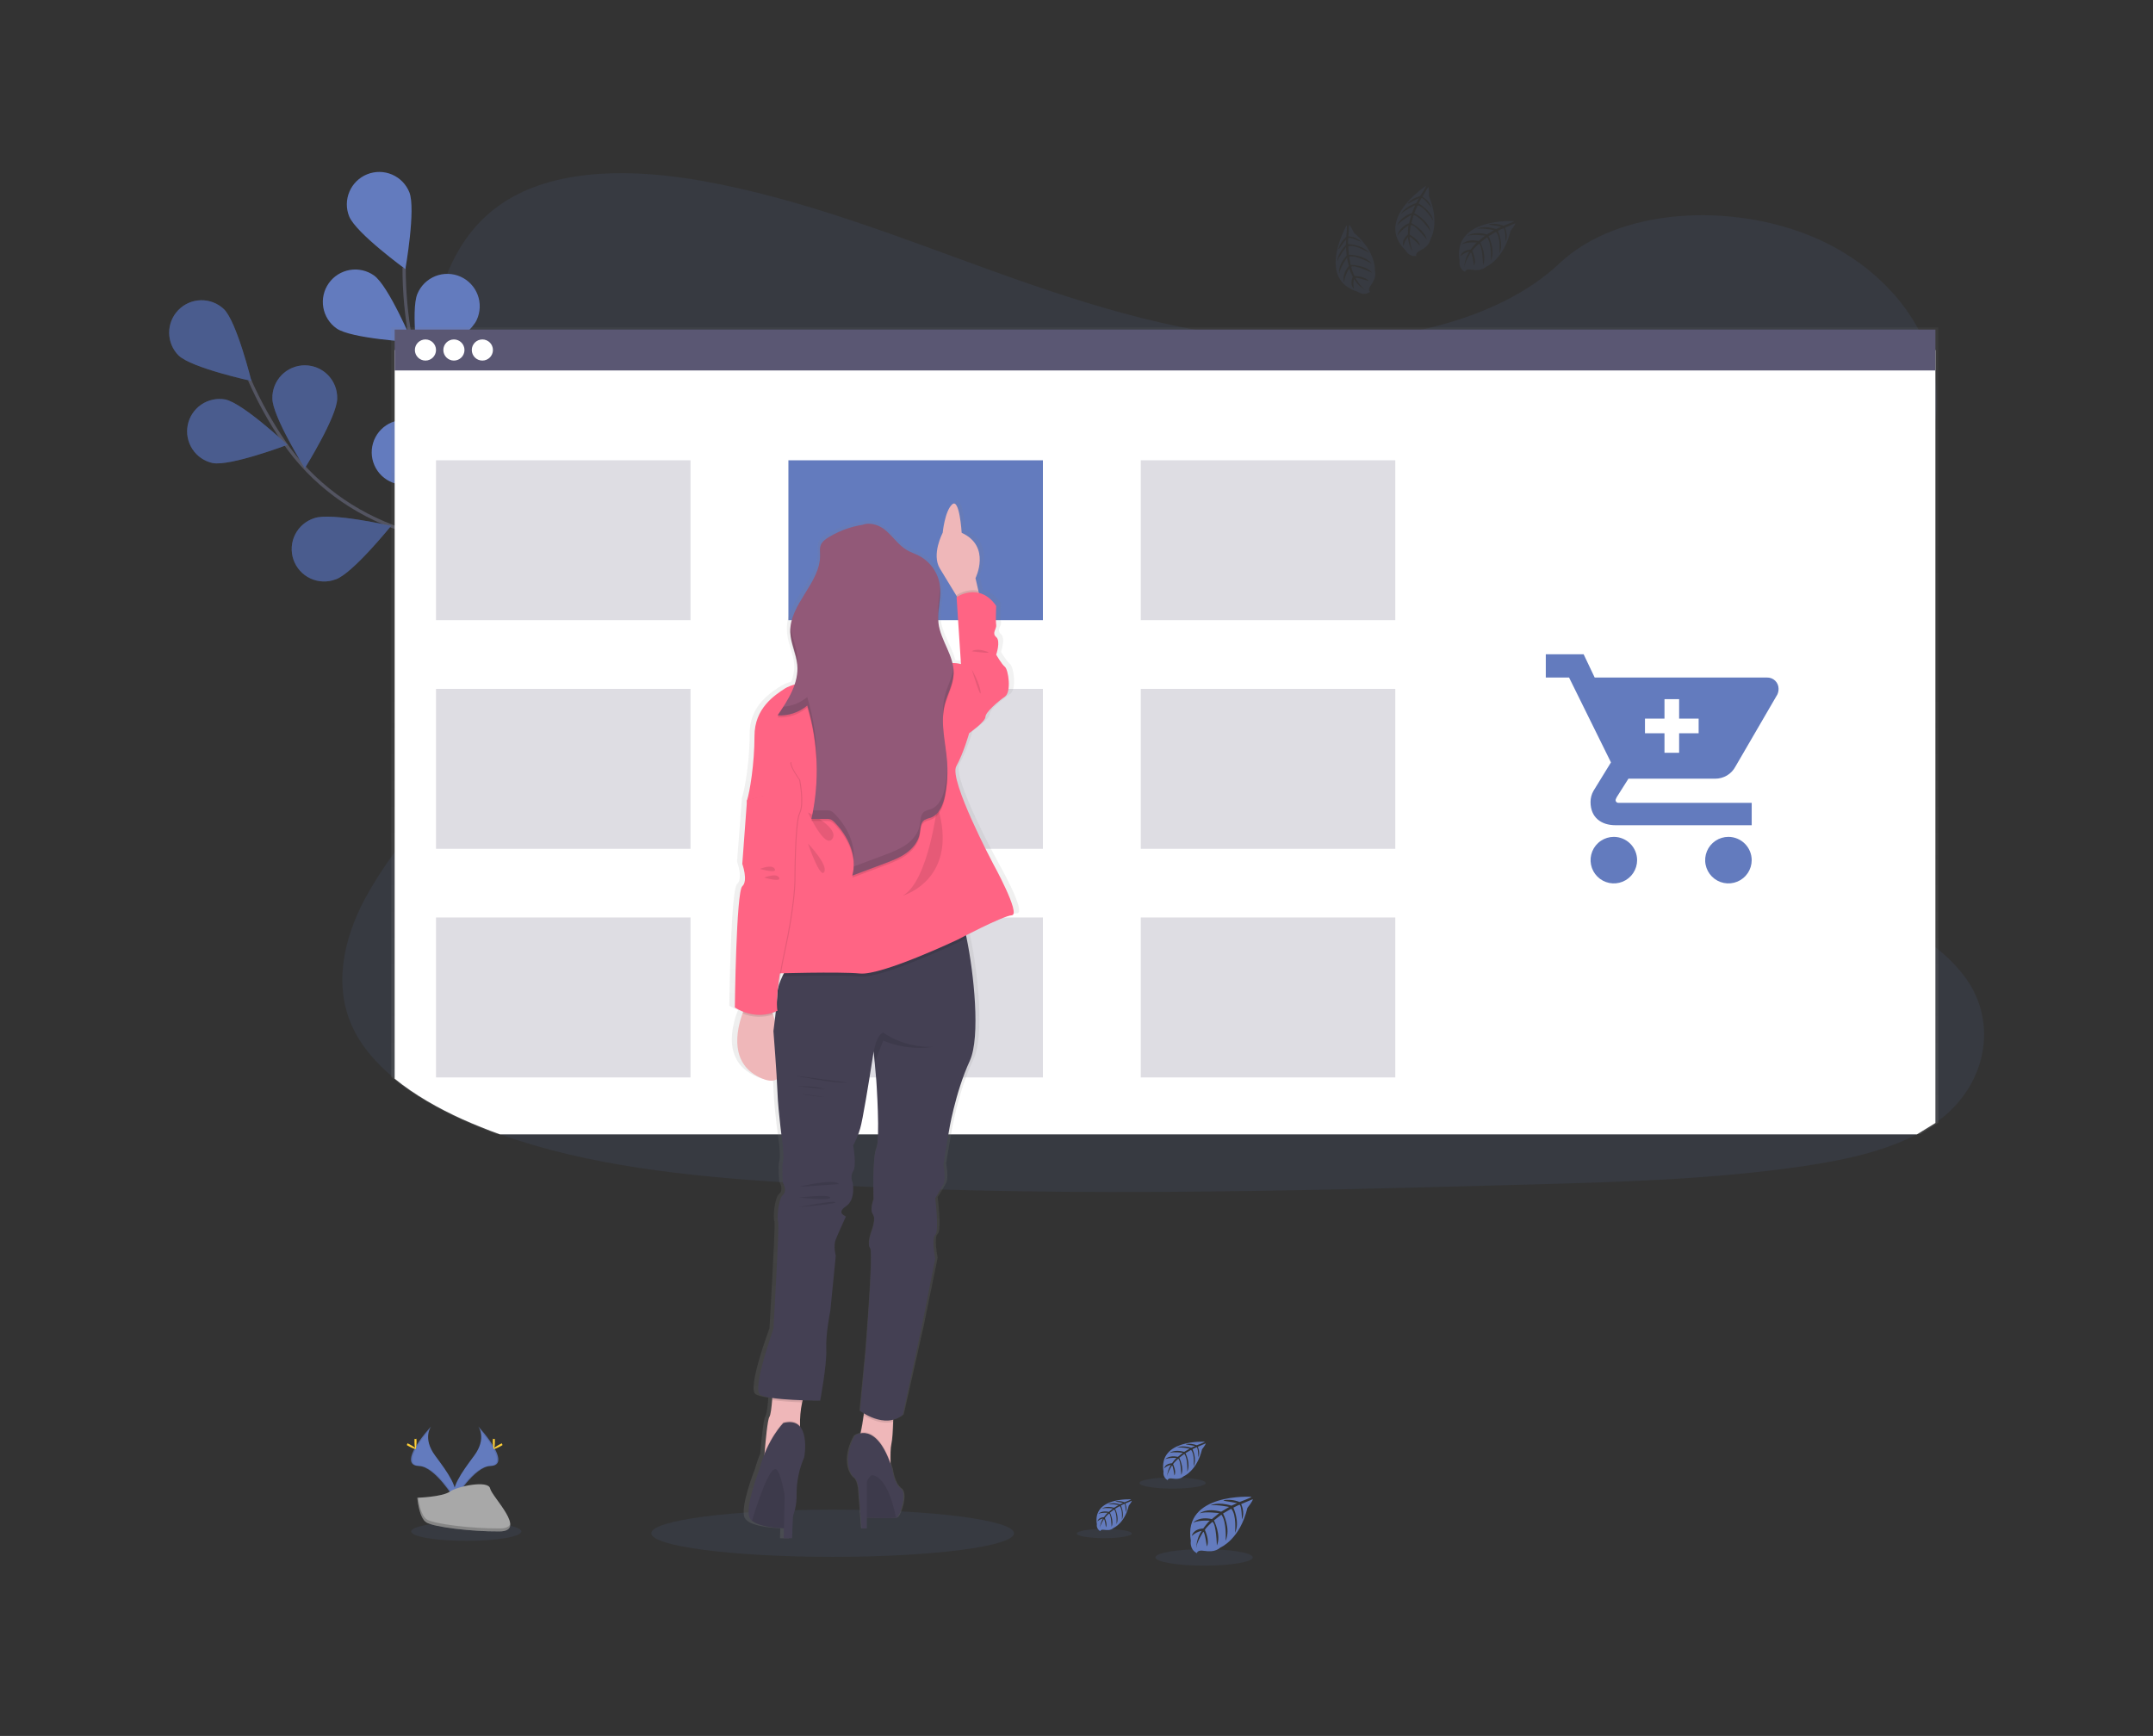 <?xml version="1.0" encoding="UTF-8" standalone="no"?><svg width='408' height='329' viewBox='0 0 408 329' fill='none' xmlns='http://www.w3.org/2000/svg'>
<rect x="0" y="0" width="408" height="329" fill="#333333" stroke="none"/>
<g clip-path='url(#clip0_6_453)'>
<g clip-path='url(#clip1_6_453)'>
<path opacity='0.1' d='M367.657 212.175C367.349 212.4 367.066 212.619 366.764 212.832C365.649 213.62 364.483 214.331 363.272 214.961C356.93 218.305 349.111 219.938 341.497 221.047C324.417 223.538 306.981 224.021 289.618 224.496C242.705 225.784 195.678 227.069 148.878 224.102C130.388 222.93 111.491 220.97 94.735 214.961C92.334 214.102 89.979 213.155 87.672 212.12C83.003 210.021 78.519 207.466 74.79 204.415C71.286 201.555 68.445 198.27 66.747 194.535C63.206 186.757 65.08 178.02 69.123 170.396C70.802 167.312 72.696 164.349 74.79 161.53C77.912 157.237 81.354 153.067 84.495 148.778C95.669 133.529 102.96 114.237 92.646 98.597C89.681 94.104 85.397 90.16 82.981 85.469C79.9 79.469 80.137 72.806 81.117 66.335C81.244 65.513 81.379 64.699 81.521 63.894C83.194 54.297 86.344 43.958 96.054 37.967C106.141 31.742 120.465 32.056 132.983 34.269C152.45 37.745 170.407 44.981 188.556 51.515C206.704 58.048 225.691 64.017 245.636 64.658C263.248 65.225 283.791 60.982 295.48 49.952C306.833 39.24 328.174 38.423 343.555 44.895C354.113 49.336 361.99 57.336 365.312 66.335C365.985 68.141 366.469 70.013 366.758 71.919C367.024 73.661 367.111 75.426 367.016 77.186C366.97 78.055 366.881 78.914 366.758 79.765C364.187 97.522 345.688 111.529 334.442 127.39C328.948 135.138 325.068 144.445 328.846 152.799C334.609 165.53 354.649 170.057 366.751 179.53C369.029 181.254 371.034 183.311 372.699 185.632C378.57 194.064 376.403 205.451 367.657 212.175Z' fill='#637BBE'/>
<path d='M111.512 132.703C111.512 132.703 97.336 107.581 75.974 100.345C67.009 97.306 59.184 91.593 53.834 83.784C51.302 80.076 49.115 76.144 47.301 72.036' stroke='#535461' stroke-width='0.616' stroke-miterlimit='10'/>
<path d='M33.868 67.385C36.302 69.737 47.637 72.202 47.637 72.202C47.637 72.202 44.863 60.948 42.423 58.584C41.249 57.473 39.686 56.869 38.07 56.903C36.455 56.937 34.918 57.606 33.792 58.766C32.667 59.925 32.044 61.482 32.058 63.097C32.072 64.713 32.722 66.258 33.868 67.398V67.385Z' fill='#637BBE'/>
<path d='M40.281 87.753C43.606 88.412 54.457 84.304 54.457 84.304C54.457 84.304 45.997 76.366 42.669 75.706C41.087 75.428 39.459 75.78 38.134 76.687C36.809 77.595 35.892 78.985 35.579 80.561C35.267 82.136 35.584 83.771 36.463 85.116C37.342 86.46 38.712 87.407 40.281 87.753Z' fill='#637BBE'/>
<path d='M63.625 109.799C66.83 108.69 74.103 99.67 74.103 99.67C74.103 99.67 62.799 97.084 59.597 98.194C58.812 98.438 58.083 98.837 57.455 99.368C56.826 99.899 56.311 100.551 55.939 101.285C55.568 102.019 55.348 102.82 55.292 103.641C55.236 104.462 55.345 105.285 55.614 106.063C55.882 106.841 56.304 107.557 56.854 108.168C57.405 108.78 58.072 109.274 58.818 109.623C59.563 109.971 60.37 110.166 61.193 110.197C62.015 110.227 62.834 110.092 63.603 109.799H63.625Z' fill='#637BBE'/>
<path d='M85.043 122.493C88.39 121.939 97.093 114.281 97.093 114.281C97.093 114.281 86.39 109.821 83.043 110.373C81.436 110.638 80 111.531 79.051 112.855C78.102 114.179 77.718 115.826 77.983 117.433C78.248 119.04 79.141 120.477 80.465 121.426C81.789 122.375 83.436 122.759 85.043 122.493Z' fill='#637BBE'/>
<path d='M63.899 75.509C63.899 78.899 57.767 88.739 57.767 88.739C57.767 88.739 51.622 78.905 51.618 75.515C51.6 74.697 51.745 73.884 52.046 73.123C52.346 72.362 52.795 71.669 53.367 71.084C53.94 70.499 54.623 70.034 55.377 69.717C56.131 69.399 56.941 69.236 57.759 69.236C58.577 69.236 59.387 69.399 60.141 69.717C60.895 70.034 61.578 70.499 62.15 71.084C62.722 71.669 63.172 72.362 63.472 73.123C63.772 73.884 63.918 74.697 63.899 75.515V75.509Z' fill='#637BBE'/>
<path d='M88.763 90.693C87.749 93.929 78.951 101.479 78.951 101.479C78.951 101.479 76.029 90.246 77.031 86.995C77.569 85.506 78.661 84.283 80.079 83.58C81.498 82.877 83.133 82.749 84.643 83.222C86.154 83.696 87.423 84.734 88.187 86.121C88.95 87.508 89.149 89.135 88.741 90.665L88.763 90.693Z' fill='#637BBE'/>
<path d='M110.902 108.736C110.452 112.099 103.056 121.026 103.056 121.026C103.056 121.026 98.279 110.462 98.742 107.1C98.981 105.505 99.838 104.069 101.127 103.1C102.417 102.132 104.035 101.71 105.634 101.924C107.232 102.139 108.682 102.974 109.67 104.249C110.658 105.523 111.105 107.135 110.914 108.736H110.902Z' fill='#637BBE'/>
<path opacity='0.25' d='M33.868 67.385C36.302 69.737 47.637 72.202 47.637 72.202C47.637 72.202 44.863 60.948 42.423 58.584C41.249 57.473 39.686 56.869 38.07 56.903C36.455 56.937 34.918 57.606 33.792 58.766C32.667 59.925 32.044 61.482 32.058 63.097C32.072 64.713 32.722 66.258 33.868 67.398V67.385Z' fill='black'/>
<path opacity='0.25' d='M40.281 87.753C43.606 88.412 54.457 84.304 54.457 84.304C54.457 84.304 45.997 76.366 42.669 75.706C41.087 75.428 39.459 75.78 38.134 76.687C36.809 77.595 35.892 78.985 35.579 80.561C35.267 82.136 35.584 83.771 36.463 85.116C37.342 86.46 38.712 87.407 40.281 87.753Z' fill='black'/>
<path opacity='0.25' d='M63.625 109.799C66.83 108.69 74.103 99.67 74.103 99.67C74.103 99.67 62.799 97.084 59.597 98.194C58.812 98.438 58.083 98.837 57.455 99.368C56.826 99.899 56.311 100.551 55.939 101.285C55.568 102.019 55.348 102.82 55.292 103.641C55.236 104.462 55.345 105.285 55.614 106.063C55.882 106.841 56.304 107.557 56.854 108.168C57.405 108.78 58.072 109.274 58.818 109.623C59.563 109.971 60.37 110.166 61.193 110.197C62.015 110.227 62.834 110.092 63.603 109.799H63.625Z' fill='black'/>
<path opacity='0.25' d='M85.043 122.493C88.39 121.939 97.093 114.281 97.093 114.281C97.093 114.281 86.39 109.821 83.043 110.373C81.436 110.638 80 111.531 79.051 112.855C78.102 114.179 77.718 115.826 77.983 117.433C78.248 119.04 79.141 120.477 80.465 121.426C81.789 122.375 83.436 122.759 85.043 122.493Z' fill='black'/>
<path opacity='0.25' d='M63.899 75.509C63.899 78.899 57.767 88.739 57.767 88.739C57.767 88.739 51.622 78.905 51.618 75.515C51.6 74.697 51.745 73.884 52.046 73.123C52.346 72.362 52.795 71.669 53.367 71.084C53.94 70.499 54.623 70.034 55.377 69.717C56.131 69.399 56.941 69.236 57.759 69.236C58.577 69.236 59.387 69.399 60.141 69.717C60.895 70.034 61.578 70.499 62.15 71.084C62.722 71.669 63.172 72.362 63.472 73.123C63.772 73.884 63.918 74.697 63.899 75.515V75.509Z' fill='black'/>
<path opacity='0.25' d='M88.763 90.693C87.749 93.929 78.951 101.479 78.951 101.479C78.951 101.479 76.029 90.246 77.031 86.995C77.569 85.506 78.661 84.283 80.079 83.58C81.498 82.877 83.133 82.749 84.643 83.222C86.154 83.696 87.423 84.734 88.187 86.121C88.95 87.508 89.149 89.135 88.741 90.665L88.763 90.693Z' fill='black'/>
<path opacity='0.25' d='M110.902 108.736C110.452 112.099 103.056 121.026 103.056 121.026C103.056 121.026 98.279 110.462 98.742 107.1C98.981 105.505 99.838 104.069 101.127 103.1C102.417 102.132 104.035 101.71 105.634 101.924C107.232 102.139 108.682 102.974 109.67 104.249C110.658 105.523 111.105 107.135 110.914 108.736H110.902Z' fill='black'/>
<path d='M110.696 132.204C110.696 132.204 107.922 103.488 91.318 88.215C84.356 81.805 79.518 73.423 77.789 64.104C76.977 59.687 76.573 55.204 76.581 50.713' stroke='#535461' stroke-width='0.616' stroke-miterlimit='10'/>
<path d='M66.18 41.028C67.449 44.174 76.821 51 76.821 51C76.821 51 78.84 39.582 77.573 36.436C76.964 34.924 75.779 33.715 74.28 33.077C72.78 32.438 71.088 32.422 69.576 33.03C68.064 33.639 66.856 34.824 66.217 36.324C65.578 37.823 65.562 39.515 66.171 41.028H66.18Z' fill='#637BBE'/>
<path d='M63.779 62.245C66.553 64.196 78.131 64.834 78.131 64.834C78.131 64.834 73.641 54.153 70.867 52.202C69.535 51.262 67.885 50.889 66.278 51.167C64.672 51.444 63.241 52.348 62.301 53.679C61.361 55.011 60.989 56.662 61.266 58.268C61.543 59.875 62.447 61.305 63.779 62.245Z' fill='#637BBE'/>
<path d='M76.202 91.855C79.591 92.141 89.897 86.844 89.897 86.844C89.897 86.844 80.612 79.901 77.231 79.617C76.418 79.53 75.595 79.607 74.812 79.843C74.028 80.078 73.3 80.468 72.669 80.989C72.038 81.51 71.518 82.152 71.139 82.876C70.76 83.601 70.529 84.394 70.46 85.21C70.392 86.025 70.487 86.845 70.74 87.623C70.993 88.401 71.398 89.121 71.933 89.74C72.468 90.359 73.121 90.865 73.854 91.228C74.587 91.591 75.385 91.804 76.202 91.855Z' fill='#637BBE'/>
<path d='M90.636 112.145C93.922 112.996 104.982 109.519 104.982 109.519C104.982 109.519 97.003 101.106 93.721 100.256C92.155 99.876 90.501 100.128 89.119 100.956C87.736 101.785 86.734 103.123 86.33 104.684C85.925 106.244 86.15 107.901 86.957 109.297C87.763 110.693 89.086 111.716 90.639 112.145H90.636Z' fill='#637BBE'/>
<path d='M90.344 60.624C88.972 63.725 79.376 70.23 79.376 70.23C79.376 70.23 77.743 58.754 79.114 55.65C79.431 54.9 79.895 54.219 80.478 53.65C81.062 53.08 81.752 52.632 82.51 52.332C83.268 52.032 84.079 51.886 84.894 51.903C85.709 51.919 86.512 52.097 87.258 52.428C88.003 52.758 88.675 53.233 89.235 53.826C89.795 54.418 90.231 55.116 90.519 55.879C90.806 56.642 90.938 57.455 90.908 58.269C90.878 59.084 90.686 59.885 90.344 60.624Z' fill='#637BBE'/>
<path d='M106.924 84.564C104.686 87.112 93.583 90.45 93.583 90.45C93.583 90.45 95.456 79.01 97.697 76.462C98.229 75.856 98.875 75.361 99.598 75.004C100.321 74.648 101.108 74.438 101.912 74.386C102.717 74.334 103.524 74.441 104.287 74.7C105.051 74.96 105.755 75.367 106.361 75.899C106.967 76.431 107.462 77.077 107.818 77.801C108.174 78.524 108.385 79.31 108.437 80.115C108.489 80.919 108.382 81.726 108.123 82.49C107.863 83.253 107.455 83.958 106.924 84.564Z' fill='#637BBE'/>
<path d='M119.867 110.046C118.092 112.937 107.712 118.102 107.712 118.102C107.712 118.102 107.626 106.508 109.401 103.618C110.254 102.228 111.623 101.234 113.208 100.855C114.794 100.475 116.465 100.741 117.854 101.593C119.244 102.445 120.238 103.815 120.617 105.4C120.997 106.986 120.732 108.657 119.879 110.046H119.867Z' fill='#637BBE'/>
<path opacity='0.1' d='M157.791 295.062C176.773 295.062 192.161 293.058 192.161 290.587C192.161 288.116 176.773 286.112 157.791 286.112C138.808 286.112 123.42 288.116 123.42 290.587C123.42 293.058 138.808 295.062 157.791 295.062Z' fill='#637BBE'/>
<path opacity='0.1' d='M88.365 292.029C94.132 292.029 98.806 291.229 98.806 290.242C98.806 289.255 94.132 288.455 88.365 288.455C82.599 288.455 77.924 289.255 77.924 290.242C77.924 291.229 82.599 292.029 88.365 292.029Z' fill='#637BBE'/>
<path d='M90.633 270.34C90.633 270.34 92.325 272.556 89.851 275.887C87.376 279.219 85.336 282.051 86.153 284.137C86.153 284.137 89.885 277.928 92.933 277.841C95.98 277.755 93.98 274.075 90.633 270.34Z' fill='#637BBE'/>
<path opacity='0.1' d='M90.633 270.34C90.781 270.555 90.897 270.789 90.978 271.037C93.943 274.519 95.524 277.77 92.674 277.851C90.02 277.928 86.834 282.673 86.072 283.872C86.097 283.965 86.127 284.057 86.162 284.147C86.162 284.147 89.894 277.937 92.942 277.851C95.989 277.764 93.98 274.075 90.633 270.34Z' fill='black'/>
<path d='M93.78 273.163C93.78 273.943 93.694 274.574 93.586 274.574C93.478 274.574 93.388 273.958 93.388 273.163C93.388 272.368 93.499 272.75 93.607 272.75C93.715 272.75 93.78 272.383 93.78 273.163Z' fill='#FFD037'/>
<path d='M94.862 274.094C94.177 274.467 93.58 274.692 93.527 274.596C93.475 274.501 93.99 274.122 94.674 273.749C95.358 273.376 95.087 273.647 95.139 273.749C95.191 273.851 95.546 273.721 94.862 274.094Z' fill='#FFD037'/>
<path d='M81.69 270.34C81.69 270.34 79.998 272.556 82.473 275.887C84.948 279.219 86.988 282.051 86.171 284.137C86.171 284.137 82.439 277.928 79.391 277.841C76.343 277.755 78.35 274.075 81.69 270.34Z' fill='#637BBE'/>
<path opacity='0.1' d='M81.69 270.34C81.542 270.555 81.426 270.789 81.345 271.037C78.38 274.519 76.799 277.77 79.65 277.851C82.307 277.928 85.49 282.673 86.251 283.872C86.228 283.966 86.198 284.057 86.162 284.147C86.162 284.147 82.43 277.937 79.382 277.851C76.334 277.764 78.35 274.075 81.69 270.34Z' fill='black'/>
<path d='M78.544 273.163C78.544 273.943 78.63 274.574 78.738 274.574C78.846 274.574 78.935 273.958 78.935 273.163C78.935 272.368 78.824 272.75 78.716 272.75C78.608 272.75 78.544 272.383 78.544 273.163Z' fill='#FFD037'/>
<path d='M77.465 274.094C78.149 274.467 78.744 274.692 78.796 274.596C78.849 274.501 78.334 274.122 77.65 273.749C76.966 273.376 77.237 273.647 77.185 273.749C77.132 273.851 76.781 273.721 77.465 274.094Z' fill='#FFD037'/>
<path d='M79.083 283.857C79.083 283.857 83.817 283.709 85.246 282.695C86.676 281.681 92.526 280.464 92.88 282.094C93.234 283.724 99.993 290.196 94.649 290.239C89.305 290.282 82.233 289.407 80.809 288.541C79.385 287.675 79.083 283.857 79.083 283.857Z' fill='#A8A8A8'/>
<path opacity='0.2' d='M94.741 289.672C89.398 289.715 82.325 288.84 80.901 287.974C79.817 287.311 79.385 284.942 79.24 283.851H79.083C79.083 283.851 79.391 287.666 80.806 288.535C82.22 289.404 89.302 290.276 94.646 290.233C96.187 290.233 96.723 289.672 96.692 288.858C96.479 289.358 95.891 289.663 94.741 289.672Z' fill='black'/>
<path d='M237.158 283.675C237.158 283.675 224.128 282.889 225.666 292.02C225.666 292.02 225.358 293.632 226.822 294.366C226.822 294.366 226.847 293.691 228.159 293.919C228.626 293.998 229.101 294.02 229.574 293.987C230.214 293.944 230.822 293.693 231.306 293.272C231.306 293.272 234.967 291.762 236.391 285.774C236.391 285.774 237.445 284.467 237.405 284.131L235.204 285.056C235.204 285.056 235.956 286.643 235.364 287.962C235.364 287.962 235.294 285.114 234.871 285.188C234.785 285.188 233.728 285.737 233.728 285.737C233.728 285.737 235.022 288.51 234.036 290.507C234.036 290.507 234.406 287.117 233.315 285.937L231.774 286.84C231.774 286.84 233.284 289.694 232.261 292.024C232.261 292.024 232.523 288.452 231.451 287.059L230.048 288.153C230.048 288.153 231.466 290.967 230.6 292.899C230.6 292.899 230.489 288.742 229.743 288.427C229.743 288.427 228.511 289.509 228.329 289.968C228.329 289.968 229.3 292.008 228.699 293.087C228.699 293.087 228.329 290.313 228.024 290.313C228.024 290.313 226.791 292.162 226.674 293.395C226.674 293.395 226.729 291.524 227.728 290.125C227.023 290.26 226.373 290.597 225.857 291.096C225.857 291.096 226.048 289.799 228.014 289.685C228.014 289.685 229.025 288.292 229.296 288.208C229.296 288.208 227.324 288.042 226.128 288.572C226.128 288.572 227.179 287.339 229.657 287.903L231.041 286.775C231.041 286.775 228.446 286.418 227.343 286.812C227.343 286.812 228.612 285.728 231.414 286.504L232.924 285.604C232.924 285.604 230.708 285.127 229.389 285.296C229.389 285.296 230.782 284.544 233.364 285.358L234.443 284.874C234.443 284.874 232.819 284.566 232.344 284.507C231.87 284.449 231.845 284.325 231.845 284.325C232.873 284.154 233.928 284.271 234.893 284.664C234.893 284.664 237.198 283.82 237.158 283.675Z' fill='#637BBE'/>
<path opacity='0.1' d='M228.184 296.72C233.276 296.72 237.405 296.022 237.405 295.161C237.405 294.3 233.276 293.602 228.184 293.602C223.092 293.602 218.963 294.3 218.963 295.161C218.963 296.022 223.092 296.72 228.184 296.72Z' fill='#637BBE'/>
<path d='M214.332 284.162C214.332 284.162 206.985 283.718 207.86 288.868C207.816 289.129 207.855 289.397 207.972 289.635C208.09 289.872 208.279 290.066 208.513 290.19C208.513 290.19 208.513 289.808 209.268 289.937C209.531 289.98 209.798 289.993 210.063 289.977C210.424 289.951 210.766 289.809 211.04 289.573C211.04 289.573 213.105 288.72 213.909 285.345C213.909 285.345 214.501 284.609 214.479 284.421L213.247 284.948C213.247 284.948 213.669 285.845 213.336 286.587C213.336 286.587 213.296 284.982 213.059 285.019C213.009 285.019 212.415 285.327 212.415 285.327C212.415 285.327 213.142 286.868 212.593 288.017C212.593 288.017 212.8 286.097 212.187 285.438L211.315 285.949C211.315 285.949 212.165 287.558 211.589 288.871C211.589 288.871 211.737 286.855 211.13 286.073L210.341 286.689C210.341 286.689 211.139 288.276 210.649 289.364C210.649 289.364 210.584 287.019 210.165 286.843C209.865 287.096 209.597 287.385 209.367 287.703C209.367 287.703 209.915 288.855 209.576 289.463C209.576 289.463 209.367 287.9 209.197 287.894C209.197 287.894 208.507 288.929 208.436 289.638C208.467 288.981 208.672 288.343 209.028 287.789C208.631 287.864 208.265 288.054 207.974 288.335C207.974 288.335 208.082 287.601 209.207 287.54C209.207 287.54 209.774 286.754 209.928 286.707C209.928 286.707 208.815 286.612 208.14 286.911C208.14 286.911 208.735 286.221 210.131 286.535L210.911 285.897C210.911 285.897 209.447 285.697 208.828 285.919C208.828 285.919 209.543 285.302 211.123 285.752L211.971 285.247C211.318 285.102 210.648 285.044 209.98 285.074C209.98 285.074 210.766 284.652 212.221 285.108L212.837 284.837C212.837 284.837 211.912 284.655 211.657 284.627C211.401 284.6 211.373 284.526 211.373 284.526C211.953 284.429 212.548 284.495 213.093 284.717C213.093 284.717 214.353 284.245 214.332 284.162Z' fill='#637BBE'/>
<path opacity='0.1' d='M209.271 291.518C212.143 291.518 214.47 291.125 214.47 290.64C214.47 290.154 212.143 289.761 209.271 289.761C206.4 289.761 204.072 290.154 204.072 290.64C204.072 291.125 206.4 291.518 209.271 291.518Z' fill='#637BBE'/>
<path d='M228.313 273.249C228.313 273.249 219.447 272.713 220.492 278.929C220.438 279.244 220.486 279.569 220.627 279.855C220.769 280.142 220.998 280.377 221.281 280.525C221.281 280.525 221.281 280.066 222.19 280.217C222.508 280.268 222.83 280.283 223.151 280.263C223.587 280.232 224.001 280.062 224.332 279.777C224.332 279.777 226.825 278.747 227.793 274.67C227.793 274.67 228.511 273.783 228.483 273.554L226.985 274.192C226.985 274.192 227.497 275.274 227.096 276.171C227.096 276.171 227.047 274.232 226.757 274.279C226.702 274.279 225.981 274.652 225.981 274.652C225.981 274.652 226.862 276.535 226.196 277.9C226.196 277.9 226.449 275.582 225.706 274.787L224.652 275.404C224.652 275.404 225.682 277.345 224.985 278.932C224.985 278.932 225.164 276.501 224.43 275.542L223.475 276.285C223.475 276.285 224.443 278.199 223.854 279.515C223.854 279.515 223.777 276.686 223.269 276.47C223.269 276.47 222.433 277.206 222.307 277.508C222.307 277.508 222.97 278.898 222.557 279.632C222.557 279.632 222.307 277.749 222.101 277.74C222.101 277.74 221.269 278.972 221.176 279.844C221.216 279.053 221.462 278.286 221.891 277.619C221.412 277.71 220.969 277.94 220.618 278.279C220.618 278.279 220.748 277.394 222.098 277.317C222.098 277.317 222.785 276.371 222.97 276.313C222.97 276.313 221.626 276.202 220.812 276.562C220.812 276.562 221.527 275.727 223.216 276.106L224.159 275.339C224.159 275.339 222.39 275.095 221.641 275.363C221.641 275.363 222.504 274.627 224.415 275.163L225.441 274.547C225.441 274.547 223.934 274.239 223.037 274.34C223.037 274.34 223.984 273.829 225.743 274.38L226.477 274.054C226.477 274.054 225.37 273.835 225.047 273.801C224.723 273.767 224.708 273.678 224.708 273.678C225.407 273.561 226.125 273.641 226.782 273.909C226.782 273.909 228.344 273.348 228.313 273.249Z' fill='#637BBE'/>
<path opacity='0.1' d='M222.208 282.128C225.675 282.128 228.486 281.653 228.486 281.068C228.486 280.482 225.675 280.008 222.208 280.008C218.741 280.008 215.931 280.482 215.931 281.068C215.931 281.653 218.741 282.128 222.208 282.128Z' fill='#637BBE'/>
<path d='M367.331 212.77V62.033H74.149V204.123C77.894 207.248 82.396 209.876 87.093 212.037C89.406 213.103 91.769 214.078 94.18 214.961H363.833L367.331 212.77Z' fill='url(#paint0_linear_6_453)'/>
<path d='M366.764 212.832V66.347H74.79V204.44C78.519 207.479 83.003 210.033 87.672 212.144C89.977 213.172 92.331 214.119 94.735 214.986H363.272L366.764 212.832Z' fill='white'/>
<path d='M366.764 62.461H74.793V70.208H366.764V62.461Z' fill='#5A5773'/>
<path d='M80.624 68.338C81.73 68.338 82.627 67.442 82.627 66.335C82.627 65.229 81.73 64.332 80.624 64.332C79.518 64.332 78.621 65.229 78.621 66.335C78.621 67.442 79.518 68.338 80.624 68.338Z' fill='white'/>
<path d='M86.017 68.338C87.123 68.338 88.02 67.442 88.02 66.335C88.02 65.229 87.123 64.332 86.017 64.332C84.911 64.332 84.014 65.229 84.014 66.335C84.014 67.442 84.911 68.338 86.017 68.338Z' fill='white'/>
<path d='M91.41 68.338C92.516 68.338 93.413 67.442 93.413 66.335C93.413 65.229 92.516 64.332 91.41 64.332C90.304 64.332 89.407 65.229 89.407 66.335C89.407 67.442 90.304 68.338 91.41 68.338Z' fill='white'/>
<path d='M197.635 87.235H149.405V117.541H197.635V87.235Z' fill='#637BBE'/>
<path opacity='0.2' d='M130.856 87.235H82.627V117.541H130.856V87.235Z' fill='#5A5773'/>
<path opacity='0.2' d='M264.413 87.235H216.184V117.541H264.413V87.235Z' fill='#5A5773'/>
<path opacity='0.2' d='M130.856 130.562H82.627V160.867H130.856V130.562Z' fill='#5A5773'/>
<path opacity='0.2' d='M197.635 130.562H149.405V160.867H197.635V130.562Z' fill='#5A5773'/>
<path opacity='0.2' d='M264.413 130.562H216.184V160.867H264.413V130.562Z' fill='#5A5773'/>
<path opacity='0.2' d='M130.856 173.885H82.627V204.191H130.856V173.885Z' fill='#5A5773'/>
<path opacity='0.2' d='M197.635 173.885H149.405V204.191H197.635V173.885Z' fill='#5A5773'/>
<path opacity='0.2' d='M264.413 173.885H216.184V204.191H264.413V173.885Z' fill='#5A5773'/>
<path d='M189.012 163.175C189.012 163.175 180.349 147.341 181.81 144.765C183.271 142.189 184.346 138.46 184.346 138.46C184.346 138.46 187.545 136.272 187.545 135.378C187.545 134.484 190.078 132.417 191.413 131.517C192.747 130.617 192.078 126.367 191.413 125.853C190.747 125.338 189.69 123.535 189.69 123.535C189.69 123.535 190.614 120.962 189.69 120.188C188.765 119.415 189.826 118.647 189.69 117.871C189.554 117.094 189.69 114.268 189.69 114.268C188.608 112.764 187.409 112.062 186.282 111.803L186.183 111.396L185.613 108.995C185.613 108.995 188.386 103.679 183.887 100.897C183.569 100.697 183.236 100.522 182.892 100.373C182.892 100.373 182.892 100.243 182.867 100.024C182.805 99.229 182.617 97.251 182.214 95.953C181.979 95.208 181.674 94.705 181.289 94.819C181.194 94.847 181.108 94.896 181.036 94.964C180.853 95.13 180.692 95.32 180.559 95.528C180.553 95.54 180.546 95.552 180.537 95.562C180.026 96.479 179.668 97.473 179.477 98.505C179.34 99.115 179.237 99.733 179.169 100.354C178.974 100.724 178.802 101.106 178.654 101.497C178.109 102.912 177.471 105.362 178.633 107.174C179.619 108.715 180.947 110.832 181.912 112.373L181.942 112.422L182.001 112.518L181.899 112.583V112.82L181.989 114.117L182.734 125.329C182.51 125.264 182.282 125.215 182.05 125.184C181.721 125.136 181.388 125.114 181.055 125.119C180.405 122.564 178.62 120.188 178.281 117.519C178.249 117.253 178.231 116.984 178.229 116.715C178.257 115.036 178.676 113.35 178.642 111.673C178.642 111.365 178.642 111.057 178.611 110.749C178.611 110.666 178.596 110.579 178.586 110.493C178.418 109.273 177.954 108.113 177.236 107.113C176.519 106.112 175.568 105.302 174.466 104.752C173.693 104.367 172.854 104.111 172.102 103.689C170.364 102.715 169.252 100.958 167.674 99.753C166.5 98.856 164.746 98.376 163.437 98.829C162.742 98.933 162.054 99.075 161.375 99.254C159.719 99.687 158.132 100.347 156.657 101.214C156.456 101.334 156.256 101.457 156.065 101.599C155.648 101.871 155.317 102.257 155.113 102.712C154.98 103.097 154.93 103.505 154.965 103.91C154.965 104.203 154.965 104.502 154.983 104.795C154.897 109.726 149.584 113.541 149.147 118.355C149.147 118.469 149.128 118.583 149.122 118.697C149.122 118.731 149.122 118.764 149.122 118.801C149.122 118.94 149.122 119.082 149.122 119.224C149.122 119.288 149.122 119.35 149.122 119.415C149.122 119.479 149.122 119.544 149.122 119.609C149.199 121.72 150.296 123.686 150.496 125.788C150.515 125.976 150.524 126.161 150.527 126.349C150.493 127.314 150.309 128.269 149.982 129.178C149.314 129.356 148.671 129.617 148.068 129.954C146.453 130.993 143.538 132.786 142.475 136.216C142.201 137.107 142.065 138.034 142.071 138.965C142.053 142.257 141.752 145.541 141.171 148.781C141.037 149.597 140.847 150.403 140.604 151.194C140.581 151.271 140.575 151.351 140.585 151.431L139.944 159.752L139.83 161.215L139.67 163.299C139.67 163.299 139.716 163.425 139.784 163.638C139.885 163.954 139.969 164.275 140.037 164.599C140.216 165.304 140.244 166.04 140.12 166.756C140.057 167.061 139.899 167.338 139.67 167.548C139.65 167.566 139.633 167.586 139.618 167.607C139.436 167.863 139.273 168.624 139.131 169.727C139.075 170.159 139.023 170.652 138.971 171.163C138.662 174.445 138.471 179.358 138.354 183.419C138.243 187.426 138.203 190.591 138.203 190.591C138.722 190.926 139.277 191.201 139.858 191.41C139.815 191.518 139.769 191.629 139.726 191.746C139.202 193.106 138.864 194.53 138.721 195.981C138.462 199.01 139.31 202.375 143.535 204.107C143.805 204.219 144.082 204.314 144.364 204.391C145.288 204.637 145.969 204.569 146.472 204.261C146.472 204.443 146.493 204.619 146.502 204.794C146.546 205.546 146.583 206.234 146.601 206.81C146.734 210.416 147.627 216.721 147.627 216.721C147.627 216.721 147.935 219.297 147.667 220.068C147.399 220.838 147.667 223.929 147.667 223.929C147.667 223.929 148.592 225.47 147.667 226.246C146.743 227.023 146.468 230.869 146.743 231.396C146.751 231.414 146.757 231.434 146.758 231.455C146.962 232.734 145.812 251.736 145.812 251.736C145.812 251.736 144.724 254.645 143.858 257.665C143.014 260.605 142.379 263.65 143.162 264.22C143.55 264.503 144.453 264.716 145.599 264.879C145.599 265.006 145.581 265.132 145.569 265.261C145.458 266.62 145.282 268.084 145.029 268.454C144.663 268.978 144.277 273.04 144.089 275.234L144.071 275.477C143.676 276.413 143.345 277.375 143.079 278.356C143.079 278.356 140.129 285.752 141.128 287.672C141.221 287.844 141.345 287.998 141.495 288.125C141.524 288.156 141.556 288.185 141.59 288.211C143.011 289.348 146.57 289.586 147.861 289.638L147.812 291.468V291.536H149.492V291.49C149.492 291.259 149.529 290.199 149.584 288.781C149.584 288.528 149.603 288.263 149.615 287.992C149.615 287.78 149.637 287.564 149.646 287.342C150.141 286.027 150.388 284.633 150.376 283.228C150.378 281.616 150.596 280.011 151.023 278.457C151.235 277.657 151.52 276.878 151.877 276.131C151.877 276.131 152.401 273.357 151.67 271.394C151.531 271.004 151.322 270.643 151.054 270.328C151.054 270.263 151.054 270.198 151.054 270.13C151.054 270.063 151.054 269.983 151.054 269.906C151.054 269.828 151.054 269.779 151.054 269.711C151.038 268.384 151.17 267.059 151.449 265.761C151.447 265.74 151.447 265.719 151.449 265.699C151.473 265.591 151.501 265.489 151.529 265.391L151.547 265.323L152.093 265.341C153.766 265.388 154.996 265.388 154.996 265.388C154.996 265.388 156.33 258.565 156.198 255.606C156.198 255.477 156.198 255.341 156.198 255.206C156.151 252.266 157.005 248.269 157.005 248.269L158.08 237.837C158.08 237.837 157.547 236.031 158.08 234.755C158.41 233.96 159.091 232.484 159.566 231.467C159.788 230.995 159.963 230.626 160.037 230.465L160.081 230.379C159.912 230.321 159.753 230.242 159.606 230.142C159.171 229.852 158.783 229.285 160.084 228.45C162.084 227.162 161.418 223.944 161.418 223.944C161.418 223.944 160.829 222.786 161.523 221.756C162.216 220.727 161.523 216.866 161.523 216.866C162.094 215.845 162.553 214.765 162.891 213.645C163.387 212.104 164.642 204.569 165.233 200.936C165.427 199.743 165.541 198.973 165.541 198.973L165.56 199.161L165.578 199.364L165.745 201.081L165.766 201.309L166.075 204.554C166.075 204.554 166.691 213.084 166.306 216.428C166.306 216.45 166.306 216.471 166.306 216.49C166.276 216.836 166.2 217.177 166.081 217.504C165.372 219.106 165.501 225.473 165.538 226.881C165.538 226.995 165.538 227.088 165.538 227.165C165.538 227.242 165.036 228.422 165.162 229.341C165.188 229.573 165.272 229.796 165.406 229.988C165.59 230.287 165.674 230.639 165.643 230.989V231.02C165.64 231.169 165.627 231.317 165.606 231.464C165.513 232.06 165.356 232.645 165.138 233.208C165.138 233.208 164.423 235.088 164.694 236.071C164.726 236.198 164.786 236.317 164.87 236.419C164.932 236.533 164.967 236.66 164.971 236.789C164.97 236.8 164.97 236.812 164.971 236.823C165.221 238.897 164.577 248.053 164.195 253.064C164.041 255.042 163.93 256.374 163.93 256.374L162.873 267.314L162.977 267.388C163.098 267.474 163.323 267.622 163.625 267.801C163.625 267.801 163.625 267.801 163.625 267.825L163.578 268.155C163.427 269.209 163.224 270.436 163.002 271.372C162.984 271.443 162.968 271.511 162.95 271.576C162.545 271.646 162.16 271.801 161.819 272.029C159.575 276.014 160.567 279.172 161.819 280.091C162.173 280.35 162.413 281.074 162.574 281.974L162.882 285.946C162.882 286.106 162.882 286.254 162.882 286.402C162.882 286.526 162.902 286.648 162.94 286.766L163.036 287.971L163.165 289.647H164.189V287.616H164.244C165.859 287.672 168.463 287.74 169.597 287.65H169.628C169.748 287.65 169.85 287.629 169.936 287.616C169.997 287.607 170.057 287.591 170.115 287.567C170.716 287.277 172.213 283.031 170.864 282.066C169.514 281.101 169.215 278.368 169.215 278.368C169.098 278.01 168.981 277.671 168.86 277.348C168.86 277.277 168.86 277.209 168.86 277.138C168.823 275.816 168.839 274.383 169.021 273.607C169.224 272.753 169.329 270.959 169.372 269.388C169.372 269.268 169.372 269.15 169.372 269.033V268.996C169.606 268.937 169.836 268.862 170.059 268.771L170.109 268.75C170.521 268.577 170.908 268.348 171.258 268.069L175.03 251.353L175.428 249.409L177.693 238.348C177.693 238.348 176.895 234.487 177.693 233.846C177.985 233.612 178.066 232.613 178.047 231.458C178.016 229.436 177.693 226.894 177.693 226.894C177.693 226.894 178.759 225.22 179.295 224.191C179.831 223.162 179.295 220.459 179.295 220.459L180.346 214.271C180.346 214.271 181.548 206.933 184.479 200.754C186.636 196.209 185.261 183.934 183.862 177.401C183.825 177.231 183.788 177.065 183.751 176.905V176.88C184.411 176.553 185.218 176.159 186.081 175.746L186.408 175.592C187.502 175.077 188.661 174.547 189.699 174.106L189.767 174.079C190.514 173.753 191.279 173.467 192.057 173.222C192.286 173.152 192.521 173.103 192.759 173.077C194.611 172.957 189.012 163.175 189.012 163.175ZM147.313 184.116H147.868C147.803 184.236 147.741 184.359 147.68 184.483C147.643 184.557 147.606 184.627 147.572 184.701C147.368 185.124 147.18 185.555 147.026 185.977C147.088 185.521 147.165 185.025 147.251 184.495C147.273 184.378 147.294 184.239 147.313 184.116ZM145.815 192.15C145.817 192.136 145.817 192.121 145.815 192.107L145.769 191.962C145.735 191.863 145.704 191.765 145.673 191.654C145.864 191.596 146.059 191.532 146.256 191.46H146.296C146.296 191.494 146.296 191.528 146.296 191.561C146.28 191.706 146.262 191.851 146.244 191.993C146.245 192.011 146.245 192.03 146.244 192.048C146.244 192.165 146.216 192.276 146.203 192.387C146.176 192.609 146.148 192.825 146.123 193.031C146.065 192.837 146.006 192.646 145.945 192.458C145.883 192.356 145.849 192.252 145.815 192.15Z' fill='url(#paint1_linear_6_453)'/>
<path d='M185.816 113.781L182.488 114.959L181.28 112.955C180.355 111.415 179.073 109.307 178.127 107.775C176.457 105.082 178.642 100.977 178.642 100.977C178.642 100.977 179.036 96.856 180.442 95.587C181.847 94.317 182.238 100.977 182.238 100.977C187.881 103.541 184.858 109.572 184.858 109.572L185.406 111.963L185.816 113.781Z' fill='#EFB7B9'/>
<path opacity='0.1' d='M185.816 113.781L182.488 114.958L181.28 112.955V112.78C181.28 112.78 183.187 111.47 185.413 111.963L185.816 113.781Z' fill='black'/>
<path d='M180.442 127.28L182.109 125.868L181.274 113.165C181.274 113.165 185.588 110.213 188.781 114.832C188.781 114.832 188.651 117.655 188.781 118.426C188.91 119.196 187.884 119.967 188.781 120.734C189.678 121.501 188.781 124.071 188.781 124.071C188.781 124.071 189.795 125.868 190.436 126.38C191.077 126.891 191.721 131.129 190.436 132.025C189.151 132.922 186.741 134.978 186.741 135.875C186.741 136.771 183.659 138.956 183.659 138.956L180.953 135.378L180.442 127.28Z' fill='#FF6484'/>
<path d='M144.385 204.391C138.166 201.753 139.547 195.309 140.718 192.064C140.952 191.406 141.227 190.764 141.541 190.141L145.029 188.023C145.029 188.023 145.741 189.839 146.502 192.273C148.268 197.937 150.299 206.902 144.385 204.391Z' fill='#EFB7B9'/>
<path d='M152.934 263.187C152.513 264.008 152.202 264.88 152.009 265.782C151.702 267.233 151.567 268.715 151.609 270.198C151.633 271.224 151.72 271.896 151.72 271.896L144.792 276.66C144.792 276.66 144.832 276.103 144.9 275.283C145.079 273.101 145.451 269.052 145.803 268.528C146.046 268.164 146.216 266.703 146.324 265.347C146.431 263.991 146.475 262.802 146.475 262.802C146.475 262.802 154.811 259.677 152.934 263.187Z' fill='#EFB7B9'/>
<path d='M169.295 266.605C169.295 266.605 169.295 267.93 169.246 269.471C169.196 271.012 169.104 272.83 168.91 273.678C168.731 274.454 168.719 275.881 168.753 277.197C168.799 278.738 168.91 280.125 168.91 280.125C168.91 280.125 161.837 273.437 162.558 272.907C162.752 272.766 162.943 272.195 163.119 271.437C163.335 270.513 163.529 269.28 163.674 268.232C163.846 266.984 163.954 265.979 163.954 265.979L169.295 266.605Z' fill='#EFB7B9'/>
<path opacity='0.1' d='M152.934 263.187C152.513 264.008 152.202 264.88 152.009 265.782C150.113 265.732 148.221 265.587 146.339 265.347C146.444 264.022 146.49 262.802 146.49 262.802C146.49 262.802 154.811 259.677 152.934 263.187Z' fill='black'/>
<path opacity='0.1' d='M169.295 266.605C169.295 266.605 169.295 267.93 169.246 269.471C167.039 270.035 164.771 268.907 163.674 268.238C163.846 266.99 163.954 265.985 163.954 265.985L169.295 266.605Z' fill='black'/>
<path d='M183.776 201.056C180.953 207.22 179.798 214.53 179.798 214.53L178.771 220.693C178.771 220.693 179.286 223.387 178.771 224.413C178.257 225.439 177.23 227.109 177.23 227.109C177.23 227.109 178.001 233.396 177.23 234.037C176.46 234.678 177.23 238.527 177.23 238.527L174.663 251.471L171.07 268.149C167.606 270.975 162.996 267.382 162.996 267.382L164.013 256.475C164.013 256.475 165.554 237.368 164.913 236.586C164.272 235.803 165.169 233.378 165.169 233.378C165.169 233.378 166.068 231.066 165.427 230.17C164.786 229.273 165.554 227.347 165.554 227.347C165.554 227.347 165.298 219.519 166.068 217.722C166.839 215.926 166.068 204.813 166.068 204.813L165.76 201.352L165.582 199.435L165.566 199.247C165.566 199.247 165.449 200.015 165.258 201.204C164.691 204.825 163.483 212.329 163.005 213.873C162.68 214.986 162.239 216.061 161.689 217.081C161.689 217.081 162.355 220.93 161.689 221.957C161.024 222.983 161.588 224.139 161.588 224.139C161.588 224.139 162.229 227.347 160.302 228.629C158.376 229.911 160.302 230.555 160.302 230.555C160.302 230.555 158.891 233.636 158.379 234.915C157.868 236.194 158.379 237.997 158.379 237.997L157.353 248.389C157.353 248.389 156.453 252.749 156.583 255.702C156.712 258.654 155.427 265.452 155.427 265.452C155.427 265.452 145.547 265.452 144.025 264.297C142.502 263.141 146.567 251.868 146.567 251.868C146.567 251.868 147.723 232.108 147.464 231.596C147.205 231.085 147.464 227.233 148.364 226.465C149.264 225.698 148.364 224.154 148.364 224.154C148.364 224.154 148.108 221.072 148.364 220.305C148.62 219.538 148.324 216.967 148.324 216.967C148.324 216.967 147.464 210.681 147.338 207.087C147.211 203.494 146.567 195.414 146.567 195.414C146.567 195.414 147.239 190.415 147.341 188.036C147.378 187.161 147.769 186.067 148.265 185.037C148.821 183.875 149.459 182.755 150.176 181.684C150.176 181.684 180.577 172.698 181.853 173.592C182.192 173.829 182.685 175.441 183.172 177.774C184.528 184.292 185.853 196.526 183.776 201.056Z' fill='#444053'/>
<path d='M165.045 122.635C169.935 122.635 173.899 118.671 173.899 113.781C173.899 108.891 169.935 104.927 165.045 104.927C160.155 104.927 156.191 108.891 156.191 113.781C156.191 118.671 160.155 122.635 165.045 122.635Z' fill='#A1616A'/>
<path opacity='0.1' d='M183.172 177.78C182.152 178.304 181.468 178.664 181.468 178.664C181.468 178.664 167.098 185.466 163.011 185.081C159.849 184.772 151.778 184.948 148.262 185.034C148.817 183.872 149.456 182.752 150.173 181.681C150.173 181.681 180.577 172.698 181.853 173.592C182.192 173.835 182.685 175.441 183.172 177.78Z' fill='black'/>
<path d='M158.885 127.921C158.885 127.921 150.684 129.215 148.749 130.485C146.814 131.754 142.98 134.207 142.98 139.468C142.98 144.728 142.083 150.118 141.568 151.656C141.054 153.194 149.652 165.641 149.652 165.641L146.57 184.504C146.57 184.504 158.897 184.119 163.002 184.504C167.107 184.89 181.471 178.088 181.471 178.088C181.471 178.088 189.94 173.598 191.736 173.466C193.533 173.333 188.143 163.586 188.143 163.586C188.143 163.586 179.801 147.807 181.212 145.24C182.623 142.673 183.659 138.953 183.659 138.953L182.118 125.868C182.118 125.868 179.81 125.098 177.884 126.509C175.958 127.921 169.415 127.15 169.415 127.15L158.885 127.921Z' fill='#FF6484'/>
<path opacity='0.1' d='M144.965 150.759L141.747 151.656L140.857 163.73C140.857 163.73 142.012 166.938 140.857 167.965C139.701 168.991 139.445 190.933 139.445 190.933C139.445 190.933 143.168 193.626 147.529 191.574C147.529 191.574 146.888 189.136 148.814 180.282C150.74 171.429 150.737 166.938 150.737 166.938C150.737 166.938 150.737 155.903 151.637 154.106C152.536 152.309 151.637 147.819 151.637 147.819C151.637 147.819 149.84 145.382 149.966 144.485C150.093 143.588 144.965 150.759 144.965 150.759Z' fill='black'/>
<path opacity='0.1' d='M146.502 192.282C144.613 192.919 142.556 192.844 140.718 192.073C140.952 191.415 141.227 190.773 141.541 190.15L145.029 188.033C145.029 188.033 145.753 189.848 146.502 192.282Z' fill='black'/>
<path d='M144.77 150.759L141.562 151.656L140.666 163.73C140.666 163.73 141.821 166.938 140.666 167.965C139.51 168.991 139.254 190.933 139.254 190.933C139.254 190.933 142.98 193.623 147.338 191.562C147.338 191.562 146.697 189.124 148.62 180.27C150.543 171.416 150.546 166.926 150.546 166.926C150.546 166.926 150.546 155.89 151.442 154.094C152.339 152.297 151.442 147.807 151.442 147.807C151.442 147.807 149.646 145.369 149.775 144.473C149.905 143.576 144.77 150.759 144.77 150.759Z' fill='#FF6484'/>
<path opacity='0.1' d='M177.619 152.682C177.619 152.682 175.952 167.052 171.073 169.749C171.073 169.749 181.979 166.67 177.619 152.682Z' fill='black'/>
<path opacity='0.1' d='M153.113 153.967C153.113 153.967 159.141 156.917 157.735 158.969C156.33 161.021 153.113 153.967 153.113 153.967Z' fill='black'/>
<path opacity='0.1' d='M153.113 159.869C153.113 159.869 156.962 163.847 156.194 165.259C155.427 166.67 153.113 159.869 153.113 159.869Z' fill='black'/>
<path opacity='0.1' d='M184.161 126.894C184.161 126.894 185.671 129.458 185.816 131.128C185.961 132.799 184.161 126.894 184.161 126.894Z' fill='black'/>
<path opacity='0.1' d='M184.161 123.43C184.161 123.43 184.919 122.786 186.855 123.43C188.79 124.074 184.161 123.43 184.161 123.43Z' fill='black'/>
<path opacity='0.1' d='M176.753 198.424C173.574 198.875 170.332 198.46 167.369 197.223L165.751 201.364L165.572 199.448C165.837 197.839 166.352 196.116 167.369 195.682C167.369 195.682 170.931 198.52 176.753 198.424Z' fill='black'/>
<path opacity='0.1' d='M150.432 203.814C150.432 203.814 158.324 205.451 160.537 205.161L150.432 203.814Z' fill='black'/>
<path opacity='0.1' d='M151.251 205.882C151.251 205.882 154.62 205.737 156.302 206.412L151.251 205.882Z' fill='black'/>
<path opacity='0.1' d='M151.637 207.278C153.173 207.605 154.733 207.811 156.302 207.895L151.637 207.278Z' fill='black'/>
<path opacity='0.1' d='M151.442 224.937C151.587 224.841 158.179 223.3 158.999 224.407L151.442 224.937Z' fill='black'/>
<path opacity='0.1' d='M151.442 226.958C151.442 226.958 157.168 226.283 157.313 226.958C157.458 227.633 151.442 226.958 151.442 226.958Z' fill='black'/>
<path opacity='0.1' d='M151.442 228.786C151.442 228.786 157.553 227.522 158.275 227.831C158.996 228.139 151.442 228.786 151.442 228.786Z' fill='black'/>
<path opacity='0.1' d='M151.732 271.899L144.804 276.664C144.804 276.664 144.844 276.106 144.912 275.286C146.453 271.496 148.459 269.495 148.459 269.495C150.022 269.089 151.008 269.465 151.621 270.201C151.646 271.224 151.732 271.899 151.732 271.899Z' fill='black'/>
<path d='M152.407 276.18C151.428 278.413 150.935 280.83 150.962 283.268C151.001 285.267 150.493 287.24 149.495 288.972C149.35 289.216 149.187 289.449 149.008 289.669C149.008 289.669 144.194 289.629 142.508 288.233C142.319 288.083 142.164 287.893 142.055 287.678C141.091 285.755 143.932 278.393 143.932 278.393C145.424 272.716 148.453 269.684 148.453 269.684C153.849 268.288 152.407 276.18 152.407 276.18Z' fill='#444053'/>
<path opacity='0.1' d='M149.495 288.957C149.35 289.201 149.187 289.434 149.008 289.653C149.008 289.653 144.194 289.613 142.508 288.217C143.337 285.474 145.982 277.175 147.22 278.587C148.385 279.912 149.196 286.288 149.495 288.957Z' fill='black'/>
<path d='M148.835 279.101L148.499 291.533H150.114C150.114 291.533 150.376 280.627 151.097 279.101C151.818 277.576 148.835 279.101 148.835 279.101Z' fill='#444053'/>
<path opacity='0.1' d='M168.91 280.125C168.91 280.125 161.837 273.437 162.558 272.907C162.752 272.766 162.943 272.195 163.119 271.437C164.478 271.2 166.817 271.767 168.753 277.197C168.799 278.738 168.91 280.125 168.91 280.125Z' fill='black'/>
<path d='M169.967 287.582C169.912 287.606 169.856 287.622 169.797 287.632C168.965 287.777 165.899 287.693 164.182 287.632C163.868 287.621 163.57 287.489 163.351 287.263C163.132 287.037 163.009 286.735 163.008 286.421C163.008 285.958 163.008 285.394 162.971 284.793C162.891 282.895 162.663 280.636 161.982 280.128C160.777 279.203 159.825 276.066 161.982 272.094C161.982 272.094 166.118 268.935 169.101 278.43C169.101 278.43 169.39 281.138 170.688 282.1C171.985 283.061 170.546 287.308 169.967 287.582Z' fill='#444053'/>
<path opacity='0.1' d='M169.791 287.632C168.959 287.777 165.893 287.693 164.176 287.632C163.862 287.621 163.564 287.489 163.344 287.263C163.125 287.037 163.003 286.735 163.002 286.421C163.002 285.958 163.002 285.394 162.965 284.793C163.486 282.494 164.235 280.128 165.199 279.588C165.206 279.585 168.124 279.256 169.791 287.632Z' fill='black'/>
<path d='M162.506 279.308L163.282 289.653H164.269V278.426L162.506 279.308Z' fill='#444053'/>
<path opacity='0.1' d='M164.916 99.673C162.12 99.881 159.414 100.751 157.02 102.21C156.404 102.582 155.788 103.036 155.532 103.704C155.31 104.284 155.403 104.937 155.412 105.553C155.495 110.86 149.578 114.876 149.763 120.179C149.837 122.284 150.894 124.244 151.088 126.343C151.412 129.844 149.341 133.064 147.356 135.964C149.401 136.088 151.415 135.421 152.98 134.099C155.074 141.08 155.345 148.48 153.766 155.595H156.604C156.885 155.574 157.166 155.609 157.433 155.696C157.682 155.815 157.906 155.981 158.09 156.186C160.743 158.827 162.521 162.732 161.507 166.338L167.548 164.073C168.993 163.53 170.46 162.978 171.717 162.085C172.975 161.191 174.029 159.894 174.294 158.371C174.457 157.447 174.405 156.344 175.166 155.807C175.541 155.608 175.941 155.46 176.355 155.367C178.013 154.781 178.747 152.864 179.086 151.138C179.498 149.021 179.628 146.858 179.471 144.707C179.203 141.101 178.137 137.44 179.015 133.921C179.511 131.945 180.614 130.106 180.704 128.065C180.848 124.703 178.22 121.806 177.828 118.463C177.554 116.133 178.395 113.775 178.121 111.446C177.969 110.243 177.529 109.095 176.838 108.099C176.148 107.103 175.227 106.288 174.155 105.723C173.412 105.341 172.614 105.085 171.881 104.663C170.207 103.692 169.138 101.945 167.619 100.743C166.099 99.541 163.569 99.088 162.426 100.65L164.916 99.673Z' fill='black'/>
<path d='M164.916 99.288C162.12 99.496 159.414 100.365 157.02 101.824C156.404 102.197 155.788 102.65 155.532 103.319C155.31 103.898 155.403 104.552 155.412 105.168C155.495 110.475 149.578 114.49 149.763 119.797C149.837 121.899 150.894 123.859 151.088 125.96C151.412 129.461 149.341 132.682 147.356 135.585C149.4 135.705 151.413 135.037 152.98 133.72C155.074 140.698 155.345 148.097 153.766 155.209H156.604C156.885 155.19 157.167 155.225 157.433 155.314C157.683 155.43 157.906 155.596 158.09 155.801C160.743 158.445 162.521 162.347 161.507 165.952L167.548 163.687C168.993 163.145 170.46 162.593 171.717 161.699C172.975 160.806 174.029 159.508 174.294 157.986C174.457 157.061 174.405 155.958 175.166 155.422C175.541 155.222 175.941 155.074 176.355 154.981C178.013 154.396 178.747 152.479 179.086 150.753C179.502 148.634 179.635 146.469 179.48 144.315C179.212 140.71 178.146 137.048 179.024 133.529C179.52 131.554 180.623 129.714 180.713 127.674C180.858 124.312 178.229 121.415 177.838 118.071C177.563 115.741 178.405 113.387 178.13 111.054C177.978 109.852 177.537 108.704 176.847 107.708C176.157 106.711 175.236 105.896 174.164 105.331C173.421 104.949 172.623 104.693 171.89 104.274C170.216 103.3 169.147 101.553 167.628 100.351C166.108 99.149 163.578 98.696 162.435 100.259L164.916 99.288Z' fill='#925978'/>
<g opacity='0.1'>
<path d='M155.406 103.886C155.393 104.004 155.387 104.124 155.387 104.243C155.396 104.126 155.402 104.006 155.406 103.886Z' fill='black'/>
<path d='M177.804 116.222C177.915 114.588 178.278 112.949 178.143 111.322C178.041 112.955 177.677 114.595 177.804 116.222Z' fill='black'/>
<path d='M151.088 124.343C150.909 122.432 150.019 120.644 149.809 118.737C149.767 119.086 149.752 119.439 149.763 119.791C149.837 121.871 150.869 123.816 151.079 125.886C151.13 125.373 151.133 124.856 151.088 124.343Z' fill='black'/>
<path d='M179.036 131.933C178.748 133.187 178.644 134.476 178.728 135.76C178.759 135.011 178.862 134.267 179.036 133.538C179.533 131.563 180.636 129.723 180.725 127.683C180.74 127.321 180.723 126.958 180.676 126.598C180.436 128.432 179.477 130.139 179.036 131.933Z' fill='black'/>
<path d='M152.98 132.099C151.695 133.176 150.104 133.823 148.432 133.948C148.08 134.497 147.717 135.033 147.356 135.563C149.4 135.683 151.413 135.016 152.98 133.699C154.106 137.445 154.71 141.328 154.774 145.24C154.865 140.793 154.26 136.359 152.98 132.099Z' fill='black'/>
<path d='M179.095 149.138C178.756 150.864 178.023 152.781 176.365 153.363C175.95 153.456 175.549 153.605 175.175 153.807C174.414 154.343 174.466 155.452 174.303 156.371C174.038 157.893 172.987 159.188 171.727 160.069C170.466 160.95 169.002 161.517 167.557 162.06L161.794 164.217C161.764 164.795 161.671 165.369 161.517 165.927L167.557 163.662C169.002 163.12 170.469 162.568 171.727 161.674C172.984 160.781 174.038 159.483 174.303 157.961C174.466 157.036 174.414 155.933 175.175 155.397C175.55 155.197 175.95 155.049 176.365 154.956C178.023 154.371 178.756 152.454 179.095 150.728C179.446 148.932 179.592 147.102 179.53 145.273C179.489 146.571 179.344 147.864 179.095 149.138Z' fill='black'/>
<path d='M158.099 154.177C157.916 153.97 157.692 153.804 157.443 153.687C157.176 153.599 156.894 153.564 156.614 153.582H154.096C153.997 154.118 153.892 154.654 153.788 155.187H156.626C156.907 155.168 157.188 155.204 157.455 155.292C157.705 155.408 157.928 155.574 158.111 155.779C160.053 157.714 161.523 160.322 161.776 162.997C162.087 159.798 160.429 156.506 158.099 154.177Z' fill='black'/>
</g>
<path opacity='0.1' d='M144.018 164.679C144.018 164.679 146.311 163.718 146.823 164.679C147.334 165.641 144.018 164.679 144.018 164.679Z' fill='black'/>
<path opacity='0.1' d='M144.829 166.328C144.829 166.328 147.122 165.367 147.636 166.328C148.151 167.29 144.829 166.328 144.829 166.328Z' fill='black'/>
<path opacity='0.1' d='M286.931 41.903C286.931 41.903 275.205 41.197 276.589 49.413C276.589 49.413 276.315 50.865 277.631 51.524C277.631 51.524 277.652 50.908 278.832 51.12C279.253 51.191 279.68 51.212 280.105 51.182C280.679 51.142 281.225 50.916 281.658 50.538C281.658 50.538 284.953 49.179 286.235 43.792C286.235 43.792 287.184 42.615 287.159 42.313L285.181 43.16C285.181 43.16 285.856 44.587 285.323 45.773C285.323 45.773 285.261 43.209 284.879 43.271C284.802 43.271 283.853 43.764 283.853 43.764C283.853 43.764 285.014 46.251 284.136 48.06C284.136 48.06 284.469 44.997 283.489 43.946L282.09 44.775C282.09 44.775 283.449 47.342 282.527 49.438C282.527 49.438 282.765 46.224 281.797 44.972L280.534 45.955C280.534 45.955 281.812 48.473 281.042 50.211C281.042 50.211 280.94 46.467 280.268 46.187C280.268 46.187 279.165 47.16 278.999 47.561C278.999 47.561 279.871 49.41 279.329 50.365C279.329 50.365 278.996 47.875 278.712 47.863C278.712 47.863 277.612 49.515 277.498 50.636C277.551 49.59 277.878 48.575 278.444 47.694C277.809 47.814 277.224 48.118 276.761 48.569C276.761 48.569 276.931 47.401 278.715 47.296C278.715 47.296 279.624 46.045 279.868 45.968C279.868 45.968 278.093 45.82 277.017 46.297C277.017 46.297 277.963 45.194 280.195 45.681L281.427 44.664C281.427 44.664 279.091 44.356 278.099 44.698C278.099 44.698 279.239 43.724 281.763 44.433L283.119 43.623C283.119 43.623 281.128 43.191 279.942 43.348C279.942 43.348 281.193 42.673 283.517 43.404L284.487 42.969C284.487 42.969 283.027 42.682 282.601 42.636C282.176 42.59 282.151 42.473 282.151 42.473C283.076 42.319 284.024 42.426 284.891 42.781C284.891 42.781 286.965 42.032 286.931 41.903Z' fill='#637BBE'/>
<path opacity='0.1' d='M270.219 35.24C270.219 35.24 260.357 41.623 266.339 47.419C266.339 47.419 266.977 48.751 268.428 48.504C268.428 48.504 268.083 47.999 269.159 47.465C269.54 47.273 269.897 47.037 270.222 46.76C270.661 46.387 270.967 45.882 271.094 45.321C271.094 45.321 272.943 42.27 270.786 37.172C270.786 37.172 270.854 35.662 270.644 35.441L269.553 37.29C269.553 37.29 270.943 38.038 271.217 39.308C271.217 39.308 269.649 37.283 269.368 37.558C269.313 37.613 268.832 38.565 268.832 38.565C268.832 38.565 271.245 39.878 271.606 41.854C271.606 41.854 270.065 39.188 268.644 38.926L268.003 40.405C268.003 40.405 270.623 41.669 271.122 43.903C271.122 43.903 269.405 41.173 267.886 40.738L267.455 42.279C267.455 42.279 269.982 43.561 270.385 45.422C270.385 45.422 268.086 42.47 267.378 42.649C267.378 42.649 267.069 44.085 267.168 44.498C267.168 44.498 268.962 45.459 269.097 46.563C269.097 46.563 267.353 44.754 267.128 44.905C267.128 44.905 267.22 46.886 267.797 47.866C267.221 46.991 266.883 45.981 266.817 44.935C266.377 45.408 266.085 46 265.978 46.636C265.978 46.636 265.424 45.595 266.801 44.455C266.801 44.455 266.801 42.914 266.94 42.701C266.94 42.701 265.424 43.626 264.838 44.655C264.838 44.655 264.949 43.206 267.042 42.288L267.442 40.732C267.442 40.732 265.371 41.86 264.783 42.732C264.783 42.732 265.125 41.271 267.575 40.347L268.191 38.889C268.191 38.889 266.342 39.724 265.467 40.553C265.467 40.553 266.083 39.265 268.382 38.479L268.906 37.555C268.906 37.555 267.559 38.19 267.19 38.405C266.82 38.621 266.73 38.541 266.73 38.541C267.383 37.869 268.21 37.392 269.119 37.163C269.119 37.163 270.324 35.327 270.219 35.24Z' fill='#637BBE'/>
<path opacity='0.1' d='M255.211 42.677C255.211 42.677 249.315 52.846 257.276 55.29C257.276 55.29 258.45 56.187 259.63 55.29C259.63 55.29 259.097 55.001 259.812 54.036C260.06 53.692 260.267 53.319 260.428 52.926C260.651 52.395 260.695 51.806 260.555 51.247C260.555 51.247 260.817 47.691 256.579 44.125C256.579 44.125 255.963 42.751 255.655 42.649L255.522 44.806C255.522 44.806 257.1 44.843 257.923 45.851C257.923 45.851 255.605 44.757 255.488 45.124C255.464 45.197 255.467 46.264 255.467 46.264C255.467 46.264 258.237 46.347 259.47 47.943C259.47 47.943 256.881 46.27 255.504 46.677L255.602 48.285C255.602 48.285 258.508 48.224 259.966 49.99C259.966 49.99 257.192 48.335 255.652 48.637L255.96 50.205C255.96 50.205 258.795 50.205 259.997 51.678C259.997 51.678 256.607 50.088 256.055 50.56C256.055 50.56 256.428 51.983 256.712 52.313C256.712 52.313 258.746 52.356 259.368 53.278C259.368 53.278 256.992 52.455 256.86 52.695C256.86 52.695 257.843 54.418 258.801 55.028C257.892 54.513 257.132 53.769 256.598 52.871C256.42 53.492 256.429 54.151 256.622 54.766C256.622 54.766 255.655 54.091 256.363 52.449C256.363 52.449 255.655 51.074 255.695 50.825C255.695 50.825 254.77 52.344 254.709 53.518C254.709 53.518 254.148 52.178 255.596 50.412L255.248 48.84C255.248 48.84 253.913 50.785 253.784 51.829C253.784 51.829 253.427 50.372 255.192 48.44L255.075 46.865C255.075 46.865 253.799 48.452 253.405 49.583C253.405 49.583 253.362 48.159 255.06 46.412L255.106 45.349C255.106 45.349 254.182 46.523 253.963 46.889C253.744 47.256 253.614 47.204 253.614 47.204C253.892 46.308 254.413 45.507 255.118 44.889C255.118 44.889 255.34 42.704 255.211 42.677Z' fill='#637BBE'/>
<path d='M305.828 158.605C304.956 158.605 304.104 158.864 303.378 159.349C302.653 159.833 302.088 160.522 301.754 161.328C301.42 162.134 301.333 163.02 301.503 163.876C301.673 164.731 302.093 165.517 302.71 166.134C303.327 166.75 304.113 167.17 304.968 167.341C305.824 167.511 306.71 167.423 307.516 167.09C308.322 166.756 309.011 166.191 309.495 165.465C309.98 164.74 310.238 163.888 310.238 163.015C310.235 161.847 309.77 160.727 308.943 159.901C308.117 159.074 306.997 158.609 305.828 158.605ZM292.934 124V128.41H297.344L305.283 144.491L301.964 149.893C301.602 150.532 301.412 151.254 301.412 151.989C301.412 154.941 303.431 156.399 306.167 156.399H331.952V152.158H306.707C306.633 152.163 306.559 152.152 306.49 152.126C306.421 152.099 306.359 152.059 306.307 152.007C306.255 151.955 306.214 151.892 306.188 151.823C306.162 151.754 306.151 151.68 306.155 151.607C306.213 151.416 306.292 151.232 306.389 151.058L308.593 147.579H325.022C325.815 147.585 326.596 147.373 327.276 146.964C327.957 146.556 328.512 145.968 328.88 145.265L336.822 131.609C336.976 131.263 337.052 130.886 337.043 130.506C337.04 130.222 336.98 129.942 336.867 129.682C336.754 129.422 336.589 129.187 336.383 128.992C336.178 128.796 335.935 128.644 335.669 128.544C335.403 128.444 335.12 128.399 334.837 128.41H302.198L300.103 124H292.934ZM327.539 158.605C326.667 158.606 325.815 158.865 325.09 159.35C324.365 159.835 323.801 160.524 323.467 161.33C323.134 162.136 323.047 163.022 323.218 163.878C323.388 164.733 323.808 165.518 324.425 166.135C325.042 166.751 325.828 167.171 326.683 167.341C327.539 167.511 328.425 167.423 329.231 167.089C330.036 166.755 330.725 166.19 331.209 165.465C331.694 164.74 331.952 163.887 331.952 163.015C331.949 161.846 331.483 160.726 330.656 159.9C329.829 159.073 328.708 158.608 327.539 158.605Z' fill='#637BBE'/>
<path d='M321.897 136.201H318.199V132.503H315.425V136.201H311.727V138.975H315.425V142.673H318.199V138.975H321.897V136.201Z' fill='white'/>
</g>
</g>
<defs>
<linearGradient id='paint0_linear_6_453' x1='220.738' y1='214.961' x2='220.738' y2='62.033' gradientUnits='userSpaceOnUse'>
<stop stop-color='#808080' stop-opacity='0.25'/>
<stop offset='0.54' stop-color='#808080' stop-opacity='0.12'/>
<stop offset='1' stop-color='#808080' stop-opacity='0.1'/>
</linearGradient>
<linearGradient id='paint1_linear_6_453' x1='165.677' y1='291.533' x2='165.677' y2='94.785' gradientUnits='userSpaceOnUse'>
<stop stop-color='#808080' stop-opacity='0.25'/>
<stop offset='0.54' stop-color='#808080' stop-opacity='0.12'/>
<stop offset='1' stop-color='#808080' stop-opacity='0.1'/>
</linearGradient>
<clipPath id='clip0_6_453'>
<path d='M0 5.99C0 3.008 2.418 0.59 5.4 0.59H402.6C405.582 0.59 408 3.008 408 5.99V328.72H0V5.99Z' fill='white'/>
</clipPath>
<clipPath id='clip1_6_453'>
<rect width='343.987' height='264.13' fill='white' transform='translate(32.006 32.59)'/>
</clipPath>
</defs>
</svg>
